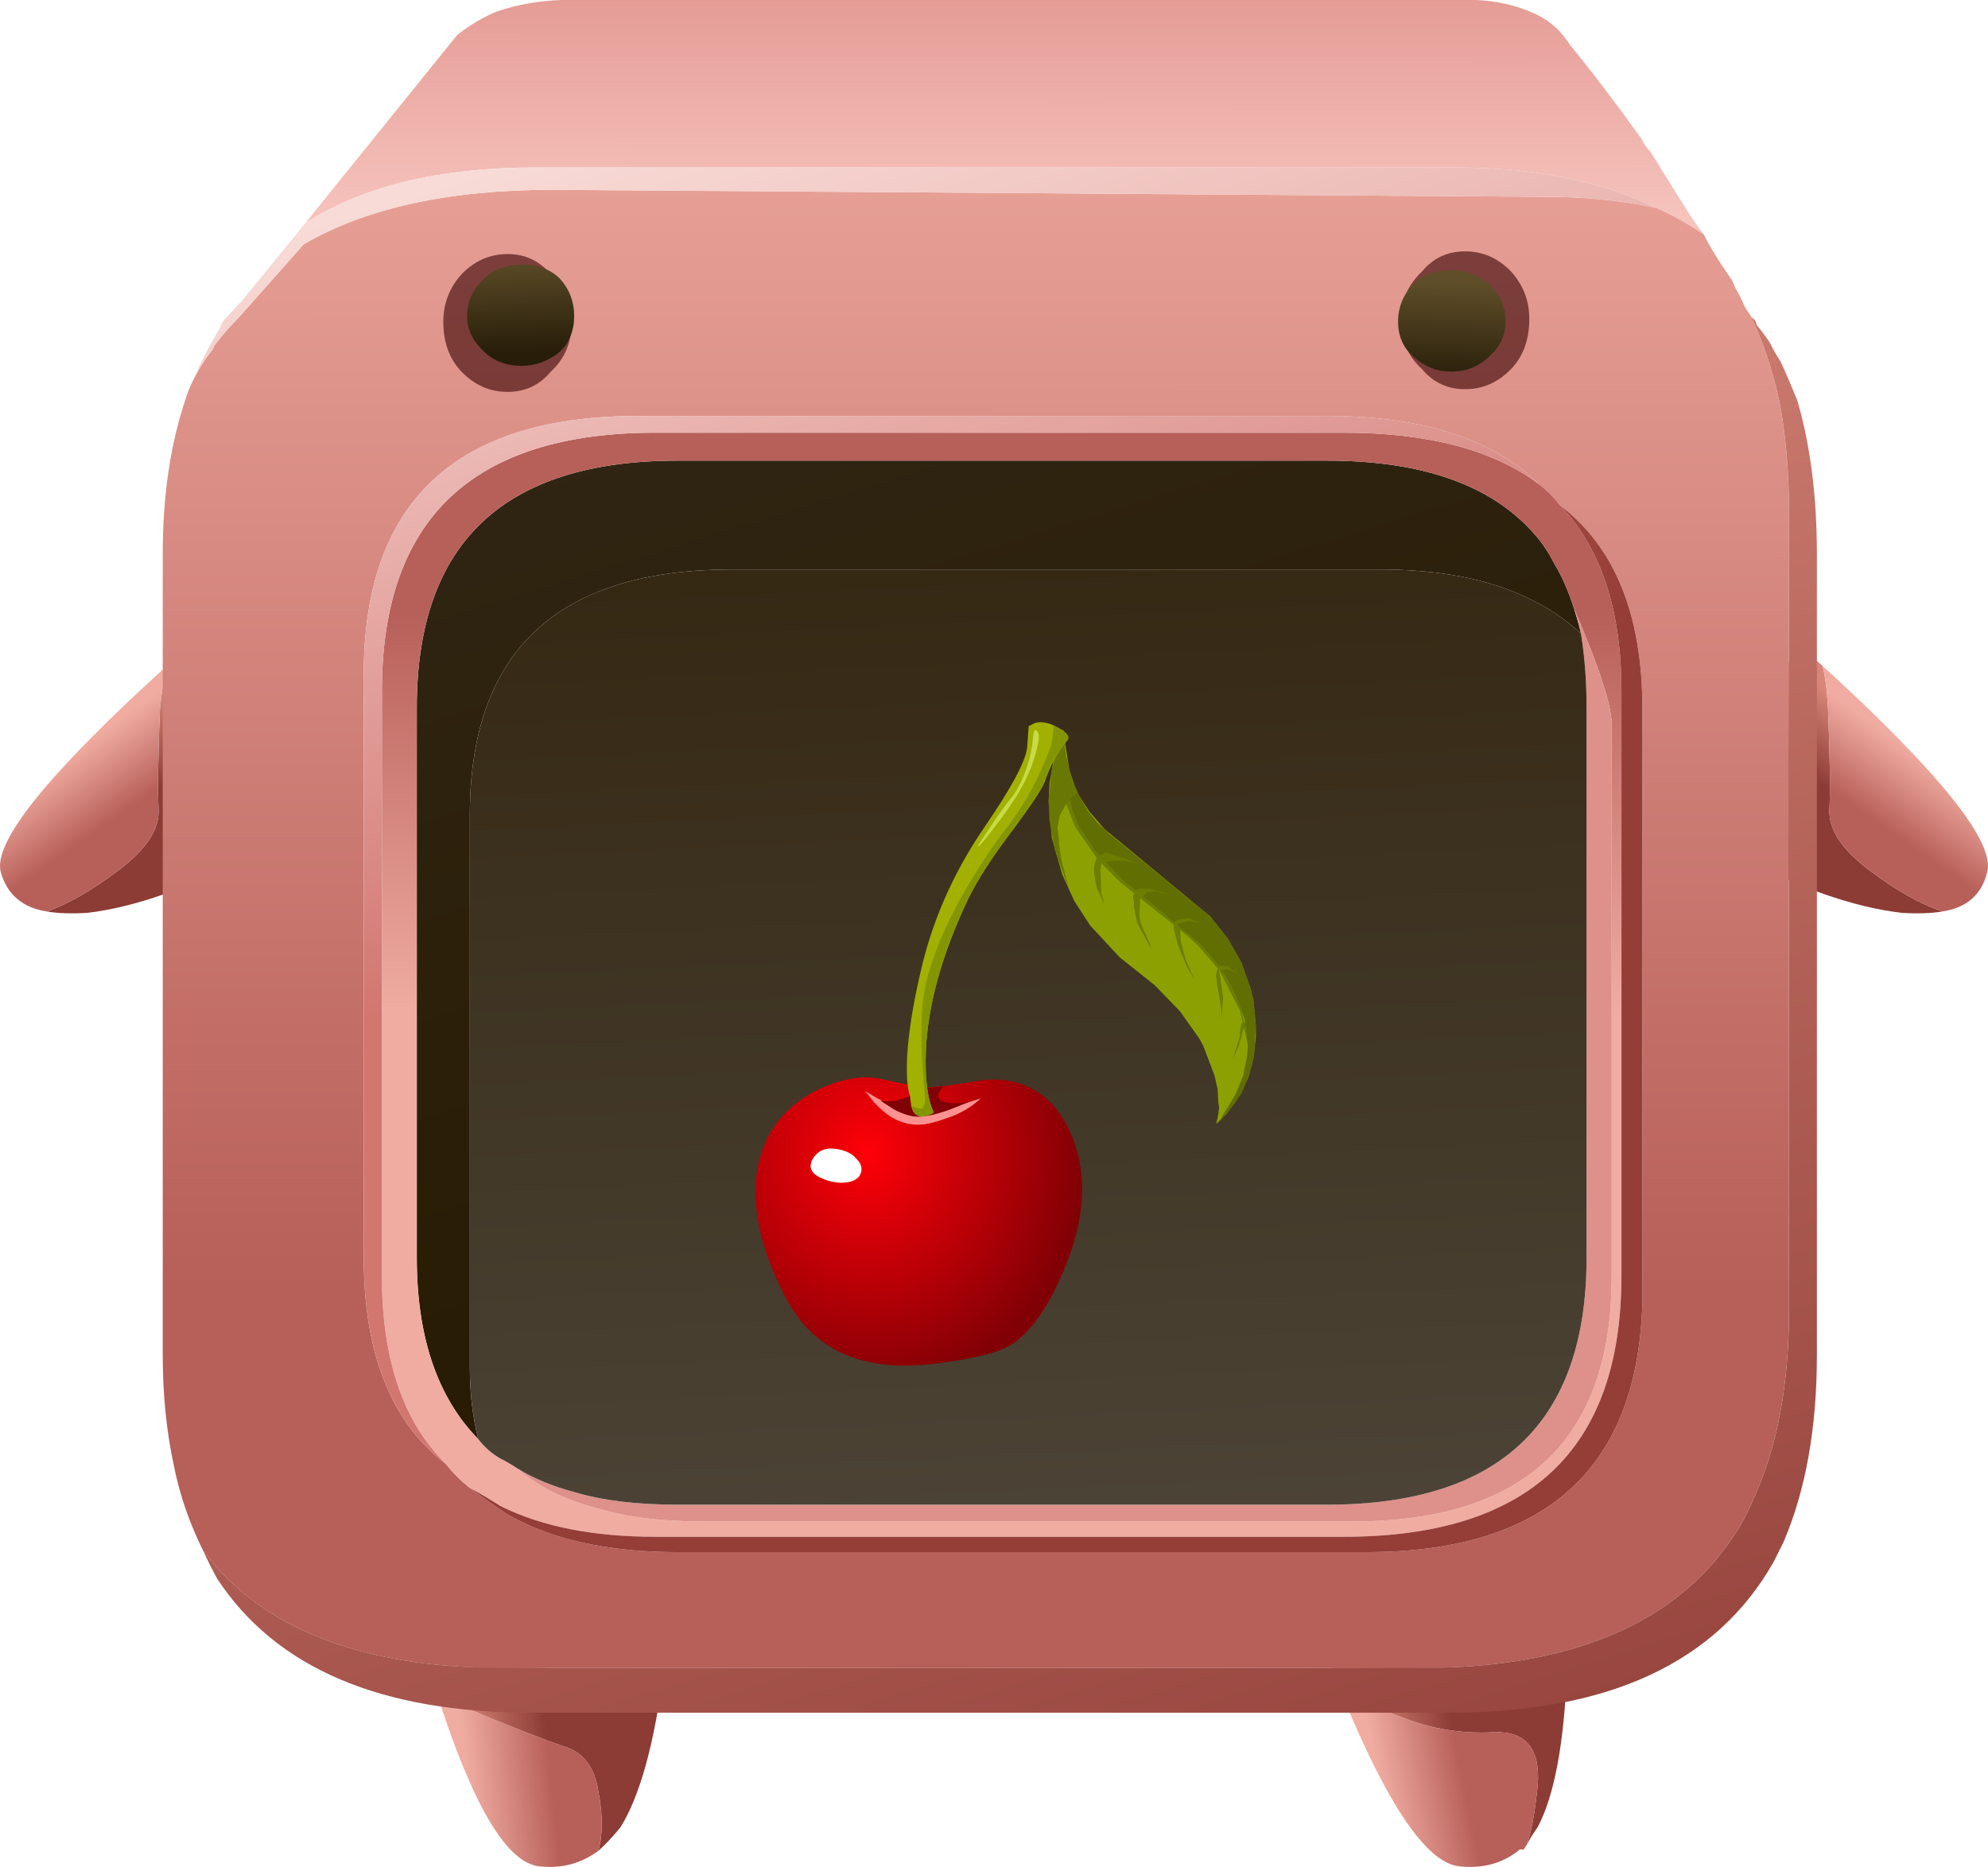 <?xml version="1.0" encoding="UTF-8" standalone="no"?>
<!-- Generator: Adobe Illustrator 15.1.0, SVG Export Plug-In . SVG Version: 6.00 Build 0)  -->

<svg
   xmlns:dc="http://purl.org/dc/elements/1.1/"
   xmlns:cc="http://creativecommons.org/ns#"
   xmlns:rdf="http://www.w3.org/1999/02/22-rdf-syntax-ns#"
   xmlns:svg="http://www.w3.org/2000/svg"
   xmlns="http://www.w3.org/2000/svg"
   xmlns:xlink="http://www.w3.org/1999/xlink"
   xmlns:sodipodi="http://sodipodi.sourceforge.net/DTD/sodipodi-0.dtd"
   xmlns:inkscape="http://www.inkscape.org/namespaces/inkscape"
   version="1.1"
   x="0px"
   y="0px"
   width="71.208"
   height="66.876"
   viewBox="0 0 71.208 66.876"
   xml:space="preserve"
   id="svg3848"
   inkscape:version="0.48.5 r10040"
   sodipodi:docname="cherry.svg"><defs
     id="defs4031"><linearGradient
       inkscape:collect="always"
       xlink:href="#SVGID_1_"
       id="linearGradient4898"
       gradientUnits="userSpaceOnUse"
       gradientTransform="matrix(0.989,-0.151,0.204,0.98,-2.435446e-4,3.534555e-5)"
       x1="34.287"
       y1="79.569"
       x2="37.271"
       y2="79.569" /><linearGradient
       inkscape:collect="always"
       xlink:href="#SVGID_2_"
       id="linearGradient4900"
       gradientUnits="userSpaceOnUse"
       gradientTransform="matrix(0.989,-0.151,0.204,0.98,-2.435446e-4,3.534555e-5)"
       x1="34.287"
       y1="80.291"
       x2="37.271"
       y2="80.291" /><linearGradient
       inkscape:collect="always"
       xlink:href="#SVGID_3_"
       id="linearGradient4902"
       gradientUnits="userSpaceOnUse"
       gradientTransform="matrix(0.662,0.749,-0.825,0.577,-1.673698e-4,4.973412e-4)"
       x1="32.182"
       y1="20.938"
       x2="35.051"
       y2="20.938" /><linearGradient
       inkscape:collect="always"
       xlink:href="#SVGID_4_"
       id="linearGradient4904"
       gradientUnits="userSpaceOnUse"
       gradientTransform="matrix(0.662,0.749,-0.825,0.577,-1.673698e-4,4.973412e-4)"
       x1="32.182"
       y1="21.833"
       x2="35.051"
       y2="21.833" /><linearGradient
       inkscape:collect="always"
       xlink:href="#SVGID_5_"
       id="linearGradient4906"
       gradientUnits="userSpaceOnUse"
       gradientTransform="matrix(-0.662,0.749,-0.825,-0.577,3.418922e-4,-4.768372e-5)"
       x1="-9.876"
       y1="-75.621"
       x2="-7.007"
       y2="-75.621" /><linearGradient
       inkscape:collect="always"
       xlink:href="#SVGID_6_"
       id="linearGradient4908"
       gradientUnits="userSpaceOnUse"
       gradientTransform="matrix(-0.662,0.749,-0.825,-0.577,3.418922e-4,-4.768372e-5)"
       x1="-9.876"
       y1="-76.527"
       x2="-7.007"
       y2="-76.527" /><linearGradient
       inkscape:collect="always"
       xlink:href="#SVGID_7_"
       id="linearGradient4910"
       gradientUnits="userSpaceOnUse"
       gradientTransform="matrix(0.989,-0.148,0.111,0.995,1.729727e-4,-1.45793e-4)"
       x1="9.357"
       y1="74.701"
       x2="12.391"
       y2="74.701" /><linearGradient
       inkscape:collect="always"
       xlink:href="#SVGID_8_"
       id="linearGradient4912"
       gradientUnits="userSpaceOnUse"
       gradientTransform="matrix(0.989,-0.148,0.111,0.995,1.729727e-4,-1.45793e-4)"
       x1="9.357"
       y1="75.342"
       x2="12.391"
       y2="75.342" /><linearGradient
       inkscape:collect="always"
       xlink:href="#SVGID_9_"
       id="linearGradient4914"
       gradientUnits="userSpaceOnUse"
       x1="36.848"
       y1="20.237"
       x2="36.86"
       y2="1.362" /><linearGradient
       inkscape:collect="always"
       xlink:href="#SVGID_10_"
       id="linearGradient4916"
       gradientUnits="userSpaceOnUse"
       gradientTransform="matrix(7.569492e-4,1,-1,7.569492e-4,-1.586697e-4,-1.393578e-4)"
       x1="8.428"
       y1="-35.792"
       x2="55.903"
       y2="-35.792" /><linearGradient
       inkscape:collect="always"
       xlink:href="#SVGID_11_"
       id="linearGradient4918"
       gradientUnits="userSpaceOnUse"
       gradientTransform="matrix(0.316,0.949,-0.955,0.298,3.193617e-4,1.204014e-5)"
       x1="27.96"
       y1="-20.731"
       x2="94.519"
       y2="-20.731" /><linearGradient
       inkscape:collect="always"
       xlink:href="#SVGID_12_"
       id="linearGradient4920"
       gradientUnits="userSpaceOnUse"
       gradientTransform="matrix(0.315,0.949,-0.955,0.298,3.882647e-4,3.217459e-4)"
       x1="16.087"
       y1="-25.904"
       x2="48.2"
       y2="-25.904" /><linearGradient
       inkscape:collect="always"
       xlink:href="#SVGID_13_"
       id="linearGradient4922"
       gradientUnits="userSpaceOnUse"
       gradientTransform="matrix(0.315,0.949,-0.955,0.296,-6.425381e-5,1.753569e-4)"
       x1="26.889"
       y1="-20.795"
       x2="70.845"
       y2="-20.795" /><linearGradient
       inkscape:collect="always"
       xlink:href="#SVGID_14_"
       id="linearGradient4924"
       gradientUnits="userSpaceOnUse"
       gradientTransform="matrix(4.269774e-4,-1,1,4.269774e-4,5.620648e-6,5.620648e-6)"
       x1="-45.852"
       y1="36.769"
       x2="-31.552"
       y2="36.769" /><linearGradient
       inkscape:collect="always"
       xlink:href="#SVGID_15_"
       id="linearGradient4926"
       gradientUnits="userSpaceOnUse"
       gradientTransform="matrix(0.943,0.333,-0.353,0.936,-1.43528e-4,2.268553e-4)"
       x1="-79.287"
       y1="31.634"
       x2="2.344"
       y2="31.634" /><linearGradient
       inkscape:collect="always"
       xlink:href="#SVGID_16_"
       id="linearGradient4928"
       gradientUnits="userSpaceOnUse"
       x1="38.754"
       y1="68.756"
       x2="36.662"
       y2="25.052" /><linearGradient
       inkscape:collect="always"
       xlink:href="#SVGID_17_"
       id="linearGradient4930"
       gradientUnits="userSpaceOnUse"
       gradientTransform="matrix(0.315,0.949,-0.955,0.298,3.882647e-4,3.217459e-4)"
       x1="16.087"
       y1="-21.62"
       x2="48.2"
       y2="-21.62" /><linearGradient
       inkscape:collect="always"
       xlink:href="#SVGID_18_"
       id="linearGradient4932"
       gradientUnits="userSpaceOnUse"
       gradientTransform="matrix(0.315,0.949,-0.955,0.298,3.882647e-4,3.217459e-4)"
       x1="16.087"
       y1="-19.932"
       x2="48.2"
       y2="-19.932" /><linearGradient
       inkscape:collect="always"
       xlink:href="#SVGID_19_"
       id="linearGradient4934"
       gradientUnits="userSpaceOnUse"
       gradientTransform="matrix(-0.086,0.964,-1,-0.04,-70.7,8.2)"
       x1="6.826"
       y1="-124.268"
       x2="11.192"
       y2="-124.268" /><linearGradient
       inkscape:collect="always"
       xlink:href="#SVGID_20_"
       id="linearGradient4936"
       gradientUnits="userSpaceOnUse"
       gradientTransform="matrix(0.123,1.421,2.069,-0.084,6319.551,-1289.25)"
       x1="737.843"
       y1="-3088.2"
       x2="740.798"
       y2="-3088.2" /><linearGradient
       inkscape:collect="always"
       xlink:href="#SVGID_9_"
       id="linearGradient5034"
       gradientUnits="userSpaceOnUse"
       x1="36.848"
       y1="20.237"
       x2="36.86"
       y2="1.362" /><linearGradient
       inkscape:collect="always"
       xlink:href="#SVGID_10_"
       id="linearGradient5036"
       gradientUnits="userSpaceOnUse"
       gradientTransform="matrix(7.569492e-4,1,-1,7.569492e-4,-1.586697e-4,-1.393578e-4)"
       x1="8.428"
       y1="-35.792"
       x2="55.903"
       y2="-35.792" /><linearGradient
       inkscape:collect="always"
       xlink:href="#SVGID_11_"
       id="linearGradient5038"
       gradientUnits="userSpaceOnUse"
       gradientTransform="matrix(0.316,0.949,-0.955,0.298,3.193617e-4,1.204014e-5)"
       x1="27.96"
       y1="-20.731"
       x2="94.519"
       y2="-20.731" /><linearGradient
       inkscape:collect="always"
       xlink:href="#SVGID_12_"
       id="linearGradient5040"
       gradientUnits="userSpaceOnUse"
       gradientTransform="matrix(0.315,0.949,-0.955,0.298,3.882647e-4,3.217459e-4)"
       x1="16.087"
       y1="-25.904"
       x2="48.2"
       y2="-25.904" /><linearGradient
       inkscape:collect="always"
       xlink:href="#SVGID_13_"
       id="linearGradient5042"
       gradientUnits="userSpaceOnUse"
       gradientTransform="matrix(0.315,0.949,-0.955,0.296,-6.425381e-5,1.753569e-4)"
       x1="26.889"
       y1="-20.795"
       x2="70.845"
       y2="-20.795" /><linearGradient
       inkscape:collect="always"
       xlink:href="#SVGID_14_"
       id="linearGradient5044"
       gradientUnits="userSpaceOnUse"
       gradientTransform="matrix(4.269774e-4,-1,1,4.269774e-4,5.620648e-6,5.620648e-6)"
       x1="-45.852"
       y1="36.769"
       x2="-31.552"
       y2="36.769" /><linearGradient
       inkscape:collect="always"
       xlink:href="#SVGID_15_"
       id="linearGradient5046"
       gradientUnits="userSpaceOnUse"
       gradientTransform="matrix(0.943,0.333,-0.353,0.936,-1.43528e-4,2.268553e-4)"
       x1="-79.287"
       y1="31.634"
       x2="2.344"
       y2="31.634" /><linearGradient
       inkscape:collect="always"
       xlink:href="#SVGID_16_"
       id="linearGradient5048"
       gradientUnits="userSpaceOnUse"
       x1="38.754"
       y1="68.756"
       x2="36.662"
       y2="25.052" /><linearGradient
       inkscape:collect="always"
       xlink:href="#SVGID_17_"
       id="linearGradient5050"
       gradientUnits="userSpaceOnUse"
       gradientTransform="matrix(0.315,0.949,-0.955,0.298,3.882647e-4,3.217459e-4)"
       x1="16.087"
       y1="-21.62"
       x2="48.2"
       y2="-21.62" /><linearGradient
       inkscape:collect="always"
       xlink:href="#SVGID_18_"
       id="linearGradient5052"
       gradientUnits="userSpaceOnUse"
       gradientTransform="matrix(0.315,0.949,-0.955,0.298,3.882647e-4,3.217459e-4)"
       x1="16.087"
       y1="-19.932"
       x2="48.2"
       y2="-19.932" /><linearGradient
       inkscape:collect="always"
       xlink:href="#SVGID_19_"
       id="linearGradient5054"
       gradientUnits="userSpaceOnUse"
       gradientTransform="matrix(-0.086,0.964,-1,-0.04,-70.7,8.2)"
       x1="6.826"
       y1="-124.268"
       x2="11.192"
       y2="-124.268" /><linearGradient
       inkscape:collect="always"
       xlink:href="#SVGID_20_"
       id="linearGradient5056"
       gradientUnits="userSpaceOnUse"
       gradientTransform="matrix(0.123,1.421,2.069,-0.084,6319.551,-1289.25)"
       x1="737.843"
       y1="-3088.2"
       x2="740.798"
       y2="-3088.2" /><linearGradient
       y2="1.362"
       x2="36.86"
       y1="20.237"
       x1="36.848"
       gradientUnits="userSpaceOnUse"
       id="SVGID_9_"><stop
         id="stop3936"
         style="stop-color:#FCD1CB"
         offset="0" /><stop
         id="stop3938"
         style="stop-color:#D3736C"
         offset="1" /></linearGradient><linearGradient
       gradientTransform="matrix(7.569492e-4,1,-1,7.569492e-4,-1.586697e-4,-1.393578e-4)"
       y2="-35.792"
       x2="55.903"
       y1="-35.792"
       x1="8.428"
       gradientUnits="userSpaceOnUse"
       id="SVGID_10_"><stop
         id="stop3943"
         style="stop-color:#F0ACA1"
         offset="0" /><stop
         id="stop3945"
         style="stop-color:#B75F59"
         offset="1" /></linearGradient><linearGradient
       gradientTransform="matrix(0.316,0.949,-0.955,0.298,3.193617e-4,1.204014e-5)"
       y2="-20.731"
       x2="94.519"
       y1="-20.731"
       x1="27.96"
       gradientUnits="userSpaceOnUse"
       id="SVGID_11_"><stop
         id="stop3950"
         style="stop-color:#D78679"
         offset="0" /><stop
         id="stop3952"
         style="stop-color:#8D3B35"
         offset="1" /></linearGradient><linearGradient
       gradientTransform="matrix(0.315,0.949,-0.955,0.298,3.882647e-4,3.217459e-4)"
       y2="-25.904"
       x2="48.2"
       y1="-25.904"
       x1="16.087"
       gradientUnits="userSpaceOnUse"
       id="SVGID_12_"><stop
         id="stop3957"
         style="stop-color:#FCE6E2"
         offset="0" /><stop
         id="stop3959"
         style="stop-color:#DD908B"
         offset="1" /></linearGradient><linearGradient
       gradientTransform="matrix(0.315,0.949,-0.955,0.296,-6.425381e-5,1.753569e-4)"
       y2="-20.795"
       x2="70.845"
       y1="-20.795"
       x1="26.889"
       gradientUnits="userSpaceOnUse"
       id="SVGID_13_"><stop
         id="stop3964"
         style="stop-color:#302614"
         offset="0" /><stop
         id="stop3966"
         style="stop-color:#271900"
         offset="1" /></linearGradient><linearGradient
       gradientTransform="matrix(4.269774e-4,-1,1,4.269774e-4,5.620648e-6,5.620648e-6)"
       y2="36.769"
       x2="-31.552"
       y1="36.769"
       x1="-45.852"
       gradientUnits="userSpaceOnUse"
       id="SVGID_14_"><stop
         id="stop3971"
         style="stop-color:#F0ACA1"
         offset="0" /><stop
         id="stop3973"
         style="stop-color:#B75F59"
         offset="1" /></linearGradient><linearGradient
       gradientTransform="matrix(0.943,0.333,-0.353,0.936,-1.43528e-4,2.268553e-4)"
       y2="31.634"
       x2="2.344"
       y1="31.634"
       x1="-79.287"
       gradientUnits="userSpaceOnUse"
       id="SVGID_15_"><stop
         id="stop3978"
         style="stop-color:#FFF0EE"
         offset="0.004" /><stop
         id="stop3980"
         style="stop-color:#DE908A"
         offset="1" /></linearGradient><linearGradient
       y2="25.052"
       x2="36.662"
       y1="68.756"
       x1="38.754"
       gradientUnits="userSpaceOnUse"
       id="SVGID_16_"><stop
         id="stop3985"
         style="stop-color:#4F473B"
         offset="0" /><stop
         id="stop3987"
         style="stop-color:#32250F"
         offset="1" /></linearGradient><linearGradient
       gradientTransform="matrix(0.315,0.949,-0.955,0.298,3.882647e-4,3.217459e-4)"
       y2="-21.62"
       x2="48.2"
       y1="-21.62"
       x1="16.087"
       gradientUnits="userSpaceOnUse"
       id="SVGID_17_"><stop
         id="stop3992"
         style="stop-color:#E78575"
         offset="0" /><stop
         id="stop3994"
         style="stop-color:#953D37"
         offset="0.984" /></linearGradient><linearGradient
       gradientTransform="matrix(0.315,0.949,-0.955,0.298,3.882647e-4,3.217459e-4)"
       y2="-19.932"
       x2="48.2"
       y1="-19.932"
       x1="16.087"
       gradientUnits="userSpaceOnUse"
       id="SVGID_18_"><stop
         id="stop3999"
         style="stop-color:#FFEAE7"
         offset="0" /><stop
         id="stop4001"
         style="stop-color:#D27670"
         offset="1" /></linearGradient><linearGradient
       inkscape:collect="always"
       xlink:href="#SVGID_18_"
       id="linearGradient5101"
       gradientUnits="userSpaceOnUse"
       gradientTransform="matrix(0.315,0.949,-0.955,0.298,15.644,-12.334)"
       x1="16.087"
       y1="-19.932"
       x2="48.2"
       y2="-19.932" /><linearGradient
       inkscape:collect="always"
       xlink:href="#SVGID_17_"
       id="linearGradient5104"
       gradientUnits="userSpaceOnUse"
       gradientTransform="matrix(0.315,0.949,-0.955,0.298,15.644,-12.334)"
       x1="16.087"
       y1="-21.62"
       x2="48.2"
       y2="-21.62" /><linearGradient
       inkscape:collect="always"
       xlink:href="#SVGID_16_"
       id="linearGradient5107"
       gradientUnits="userSpaceOnUse"
       x1="38.754"
       y1="68.756"
       x2="36.662"
       y2="25.052"
       gradientTransform="translate(15.644,-12.335)" /><linearGradient
       inkscape:collect="always"
       xlink:href="#SVGID_15_"
       id="linearGradient5110"
       gradientUnits="userSpaceOnUse"
       gradientTransform="matrix(0.943,0.333,-0.353,0.936,15.644,-12.335)"
       x1="-79.287"
       y1="31.634"
       x2="2.344"
       y2="31.634" /><linearGradient
       inkscape:collect="always"
       xlink:href="#SVGID_14_"
       id="linearGradient5113"
       gradientUnits="userSpaceOnUse"
       gradientTransform="matrix(4.269774e-4,-1,1,4.269774e-4,15.644,-12.335)"
       x1="-45.852"
       y1="36.769"
       x2="-31.552"
       y2="36.769" /><linearGradient
       inkscape:collect="always"
       xlink:href="#SVGID_13_"
       id="linearGradient5116"
       gradientUnits="userSpaceOnUse"
       gradientTransform="matrix(0.315,0.949,-0.955,0.296,15.644,-12.335)"
       x1="26.889"
       y1="-20.795"
       x2="70.845"
       y2="-20.795" /><linearGradient
       inkscape:collect="always"
       xlink:href="#SVGID_12_"
       id="linearGradient5119"
       gradientUnits="userSpaceOnUse"
       gradientTransform="matrix(0.315,0.949,-0.955,0.298,15.644,-12.334)"
       x1="16.087"
       y1="-25.904"
       x2="48.2"
       y2="-25.904" /><linearGradient
       inkscape:collect="always"
       xlink:href="#SVGID_11_"
       id="linearGradient5122"
       gradientUnits="userSpaceOnUse"
       gradientTransform="matrix(0.316,0.949,-0.955,0.298,15.644,-12.335)"
       x1="27.96"
       y1="-20.731"
       x2="94.519"
       y2="-20.731" /><linearGradient
       inkscape:collect="always"
       xlink:href="#SVGID_10_"
       id="linearGradient5125"
       gradientUnits="userSpaceOnUse"
       gradientTransform="matrix(7.569492e-4,1,-1,7.569492e-4,15.644,-12.335)"
       x1="8.428"
       y1="-35.792"
       x2="55.903"
       y2="-35.792" /><linearGradient
       inkscape:collect="always"
       xlink:href="#SVGID_9_"
       id="linearGradient5128"
       gradientUnits="userSpaceOnUse"
       x1="36.848"
       y1="20.237"
       x2="36.86"
       y2="1.362"
       gradientTransform="translate(15.644,-12.335)" /><linearGradient
       inkscape:collect="always"
       xlink:href="#SVGID_1_"
       id="linearGradient5130"
       gradientUnits="userSpaceOnUse"
       gradientTransform="matrix(0.989,-0.151,0.204,0.98,-2.435446e-4,3.534555e-5)"
       x1="34.287"
       y1="79.569"
       x2="37.271"
       y2="79.569" /><linearGradient
       inkscape:collect="always"
       xlink:href="#SVGID_2_"
       id="linearGradient5132"
       gradientUnits="userSpaceOnUse"
       gradientTransform="matrix(0.989,-0.151,0.204,0.98,-2.435446e-4,3.534555e-5)"
       x1="34.287"
       y1="80.291"
       x2="37.271"
       y2="80.291" /><linearGradient
       inkscape:collect="always"
       xlink:href="#SVGID_3_"
       id="linearGradient5134"
       gradientUnits="userSpaceOnUse"
       gradientTransform="matrix(0.662,0.749,-0.825,0.577,-1.673698e-4,4.973412e-4)"
       x1="32.182"
       y1="20.938"
       x2="35.051"
       y2="20.938" /><linearGradient
       inkscape:collect="always"
       xlink:href="#SVGID_4_"
       id="linearGradient5136"
       gradientUnits="userSpaceOnUse"
       gradientTransform="matrix(0.662,0.749,-0.825,0.577,-1.673698e-4,4.973412e-4)"
       x1="32.182"
       y1="21.833"
       x2="35.051"
       y2="21.833" /><linearGradient
       inkscape:collect="always"
       xlink:href="#SVGID_5_"
       id="linearGradient5138"
       gradientUnits="userSpaceOnUse"
       gradientTransform="matrix(-0.662,0.749,-0.825,-0.577,3.418922e-4,-4.768372e-5)"
       x1="-9.876"
       y1="-75.621"
       x2="-7.007"
       y2="-75.621" /><linearGradient
       inkscape:collect="always"
       xlink:href="#SVGID_6_"
       id="linearGradient5140"
       gradientUnits="userSpaceOnUse"
       gradientTransform="matrix(-0.662,0.749,-0.825,-0.577,3.418922e-4,-4.768372e-5)"
       x1="-9.876"
       y1="-76.527"
       x2="-7.007"
       y2="-76.527" /><linearGradient
       inkscape:collect="always"
       xlink:href="#SVGID_7_"
       id="linearGradient5142"
       gradientUnits="userSpaceOnUse"
       gradientTransform="matrix(0.989,-0.148,0.111,0.995,1.729727e-4,-1.45793e-4)"
       x1="9.357"
       y1="74.701"
       x2="12.391"
       y2="74.701" /><linearGradient
       inkscape:collect="always"
       xlink:href="#SVGID_8_"
       id="linearGradient5144"
       gradientUnits="userSpaceOnUse"
       gradientTransform="matrix(0.989,-0.148,0.111,0.995,1.729727e-4,-1.45793e-4)"
       x1="9.357"
       y1="75.342"
       x2="12.391"
       y2="75.342" /><linearGradient
       inkscape:collect="always"
       xlink:href="#SVGID_7_"
       id="linearGradient5185"
       gradientUnits="userSpaceOnUse"
       gradientTransform="matrix(0.989,-0.148,0.111,0.995,1.729727e-4,-1.45793e-4)"
       x1="9.357"
       y1="74.701"
       x2="12.391"
       y2="74.701" /><linearGradient
       inkscape:collect="always"
       xlink:href="#SVGID_8_"
       id="linearGradient5187"
       gradientUnits="userSpaceOnUse"
       gradientTransform="matrix(0.989,-0.148,0.111,0.995,1.729727e-4,-1.45793e-4)"
       x1="9.357"
       y1="75.342"
       x2="12.391"
       y2="75.342" /><linearGradient
       id="SVGID_7_"
       gradientUnits="userSpaceOnUse"
       x1="9.357"
       y1="74.701"
       x2="12.391"
       y2="74.701"
       gradientTransform="matrix(0.989,-0.148,0.111,0.995,1.729727e-4,-1.45793e-4)"><stop
         offset="0"
         style="stop-color:#D78679"
         id="stop3920" /><stop
         offset="1"
         style="stop-color:#8D3B35"
         id="stop3922" /></linearGradient><linearGradient
       id="SVGID_8_"
       gradientUnits="userSpaceOnUse"
       x1="9.357"
       y1="75.342"
       x2="12.391"
       y2="75.342"
       gradientTransform="matrix(0.989,-0.148,0.111,0.995,1.729727e-4,-1.45793e-4)"><stop
         offset="0"
         style="stop-color:#F0ACA1"
         id="stop3927" /><stop
         offset="1"
         style="stop-color:#B75F59"
         id="stop3929" /></linearGradient><linearGradient
       inkscape:collect="always"
       xlink:href="#SVGID_8_"
       id="linearGradient5196"
       gradientUnits="userSpaceOnUse"
       gradientTransform="matrix(0.989,-0.148,0.111,0.995,15.644,-12.335)"
       x1="9.357"
       y1="75.342"
       x2="12.391"
       y2="75.342" /><linearGradient
       inkscape:collect="always"
       xlink:href="#SVGID_7_"
       id="linearGradient5199"
       gradientUnits="userSpaceOnUse"
       gradientTransform="matrix(0.989,-0.148,0.111,0.995,15.644,-12.335)"
       x1="9.357"
       y1="74.701"
       x2="12.391"
       y2="74.701" /><linearGradient
       inkscape:collect="always"
       xlink:href="#SVGID_5_"
       id="linearGradient5201"
       gradientUnits="userSpaceOnUse"
       gradientTransform="matrix(-0.662,0.749,-0.825,-0.577,3.418922e-4,-4.768372e-5)"
       x1="-9.876"
       y1="-75.621"
       x2="-7.007"
       y2="-75.621" /><linearGradient
       inkscape:collect="always"
       xlink:href="#SVGID_6_"
       id="linearGradient5203"
       gradientUnits="userSpaceOnUse"
       gradientTransform="matrix(-0.662,0.749,-0.825,-0.577,3.418922e-4,-4.768372e-5)"
       x1="-9.876"
       y1="-76.527"
       x2="-7.007"
       y2="-76.527" /><linearGradient
       id="SVGID_5_"
       gradientUnits="userSpaceOnUse"
       x1="-9.876"
       y1="-75.621"
       x2="-7.007"
       y2="-75.621"
       gradientTransform="matrix(-0.662,0.749,-0.825,-0.577,3.418922e-4,-4.768372e-5)"><stop
         offset="0"
         style="stop-color:#D78679"
         id="stop3904" /><stop
         offset="1"
         style="stop-color:#8D3B35"
         id="stop3906" /></linearGradient><linearGradient
       id="SVGID_6_"
       gradientUnits="userSpaceOnUse"
       x1="-9.876"
       y1="-76.527"
       x2="-7.007"
       y2="-76.527"
       gradientTransform="matrix(-0.662,0.749,-0.825,-0.577,3.418922e-4,-4.768372e-5)"><stop
         offset="0"
         style="stop-color:#F0ACA1"
         id="stop3911" /><stop
         offset="1"
         style="stop-color:#B75F59"
         id="stop3913" /></linearGradient><linearGradient
       inkscape:collect="always"
       xlink:href="#SVGID_6_"
       id="linearGradient5212"
       gradientUnits="userSpaceOnUse"
       gradientTransform="matrix(-0.662,0.749,-0.825,-0.577,15.644,-12.335)"
       x1="-9.876"
       y1="-76.527"
       x2="-7.007"
       y2="-76.527" /><linearGradient
       inkscape:collect="always"
       xlink:href="#SVGID_5_"
       id="linearGradient5215"
       gradientUnits="userSpaceOnUse"
       gradientTransform="matrix(-0.662,0.749,-0.825,-0.577,15.644,-12.335)"
       x1="-9.876"
       y1="-75.621"
       x2="-7.007"
       y2="-75.621" /><linearGradient
       inkscape:collect="always"
       xlink:href="#SVGID_3_"
       id="linearGradient5217"
       gradientUnits="userSpaceOnUse"
       gradientTransform="matrix(0.662,0.749,-0.825,0.577,-1.673698e-4,4.973412e-4)"
       x1="32.182"
       y1="20.938"
       x2="35.051"
       y2="20.938" /><linearGradient
       inkscape:collect="always"
       xlink:href="#SVGID_4_"
       id="linearGradient5219"
       gradientUnits="userSpaceOnUse"
       gradientTransform="matrix(0.662,0.749,-0.825,0.577,-1.673698e-4,4.973412e-4)"
       x1="32.182"
       y1="21.833"
       x2="35.051"
       y2="21.833" /><linearGradient
       id="SVGID_3_"
       gradientUnits="userSpaceOnUse"
       x1="32.182"
       y1="20.938"
       x2="35.051"
       y2="20.938"
       gradientTransform="matrix(0.662,0.749,-0.825,0.577,-1.673698e-4,4.973412e-4)"><stop
         offset="0"
         style="stop-color:#D78679"
         id="stop3888" /><stop
         offset="1"
         style="stop-color:#8D3B35"
         id="stop3890" /></linearGradient><linearGradient
       id="SVGID_4_"
       gradientUnits="userSpaceOnUse"
       x1="32.182"
       y1="21.833"
       x2="35.051"
       y2="21.833"
       gradientTransform="matrix(0.662,0.749,-0.825,0.577,-1.673698e-4,4.973412e-4)"><stop
         offset="0"
         style="stop-color:#F0ACA1"
         id="stop3895" /><stop
         offset="1"
         style="stop-color:#B75F59"
         id="stop3897" /></linearGradient><linearGradient
       inkscape:collect="always"
       xlink:href="#SVGID_4_"
       id="linearGradient5228"
       gradientUnits="userSpaceOnUse"
       gradientTransform="matrix(0.662,0.749,-0.825,0.577,15.644,-12.334)"
       x1="32.182"
       y1="21.833"
       x2="35.051"
       y2="21.833" /><linearGradient
       inkscape:collect="always"
       xlink:href="#SVGID_3_"
       id="linearGradient5231"
       gradientUnits="userSpaceOnUse"
       gradientTransform="matrix(0.662,0.749,-0.825,0.577,15.644,-12.334)"
       x1="32.182"
       y1="20.938"
       x2="35.051"
       y2="20.938" /><linearGradient
       inkscape:collect="always"
       xlink:href="#SVGID_1_"
       id="linearGradient5233"
       gradientUnits="userSpaceOnUse"
       gradientTransform="matrix(0.989,-0.151,0.204,0.98,-2.435446e-4,3.534555e-5)"
       x1="34.287"
       y1="79.569"
       x2="37.271"
       y2="79.569" /><linearGradient
       inkscape:collect="always"
       xlink:href="#SVGID_2_"
       id="linearGradient5235"
       gradientUnits="userSpaceOnUse"
       gradientTransform="matrix(0.989,-0.151,0.204,0.98,-2.435446e-4,3.534555e-5)"
       x1="34.287"
       y1="80.291"
       x2="37.271"
       y2="80.291" /><linearGradient
       id="SVGID_1_"
       gradientUnits="userSpaceOnUse"
       x1="34.287"
       y1="79.569"
       x2="37.271"
       y2="79.569"
       gradientTransform="matrix(0.989,-0.151,0.204,0.98,-2.435446e-4,3.534555e-5)"><stop
         offset="0"
         style="stop-color:#D78679"
         id="stop3872" /><stop
         offset="1"
         style="stop-color:#8D3B35"
         id="stop3874" /></linearGradient><linearGradient
       id="SVGID_2_"
       gradientUnits="userSpaceOnUse"
       x1="34.287"
       y1="80.291"
       x2="37.271"
       y2="80.291"
       gradientTransform="matrix(0.989,-0.151,0.204,0.98,-2.435446e-4,3.534555e-5)"><stop
         offset="0"
         style="stop-color:#F0ACA1"
         id="stop3879" /><stop
         offset="1"
         style="stop-color:#B75F59"
         id="stop3881" /></linearGradient><linearGradient
       inkscape:collect="always"
       xlink:href="#SVGID_2_"
       id="linearGradient5244"
       gradientUnits="userSpaceOnUse"
       gradientTransform="matrix(0.989,-0.151,0.204,0.98,15.644,-12.335)"
       x1="34.287"
       y1="80.291"
       x2="37.271"
       y2="80.291" /><linearGradient
       inkscape:collect="always"
       xlink:href="#SVGID_1_"
       id="linearGradient5247"
       gradientUnits="userSpaceOnUse"
       gradientTransform="matrix(0.989,-0.151,0.204,0.98,15.644,-12.335)"
       x1="34.287"
       y1="79.569"
       x2="37.271"
       y2="79.569" /><linearGradient
       inkscape:collect="always"
       xlink:href="#SVGID_20_"
       id="linearGradient5249"
       gradientUnits="userSpaceOnUse"
       gradientTransform="matrix(0.123,1.421,2.069,-0.084,6319.551,-1289.25)"
       x1="737.843"
       y1="-3088.2"
       x2="740.798"
       y2="-3088.2" /><linearGradient
       id="SVGID_20_"
       gradientUnits="userSpaceOnUse"
       x1="737.843"
       y1="-3088.2"
       x2="740.798"
       y2="-3088.2"
       gradientTransform="matrix(0.123,1.421,2.069,-0.084,6319.551,-1289.25)"><stop
         offset="0"
         style="stop-color:#5F4E29"
         id="stop4021" /><stop
         offset="0.859"
         style="stop-color:#271D09"
         id="stop4023" /></linearGradient><linearGradient
       inkscape:collect="always"
       xlink:href="#SVGID_20_"
       id="linearGradient5255"
       gradientUnits="userSpaceOnUse"
       gradientTransform="matrix(0.123,1.421,2.069,-0.084,6335.195,-1301.585)"
       x1="737.843"
       y1="-3088.2"
       x2="740.798"
       y2="-3088.2" /><linearGradient
       inkscape:collect="always"
       xlink:href="#SVGID_19_"
       id="linearGradient5258"
       gradientUnits="userSpaceOnUse"
       gradientTransform="matrix(-0.086,0.964,-1,-0.04,-70.7,8.2)"
       x1="6.826"
       y1="-124.268"
       x2="11.192"
       y2="-124.268" /><linearGradient
       id="SVGID_19_"
       gradientUnits="userSpaceOnUse"
       x1="6.826"
       y1="-124.268"
       x2="11.192"
       y2="-124.268"
       gradientTransform="matrix(-0.086,0.964,-1,-0.04,-70.7,8.2)"><stop
         offset="0"
         style="stop-color:#5F4E29"
         id="stop4010" /><stop
         offset="0.859"
         style="stop-color:#271D09"
         id="stop4012" /></linearGradient><linearGradient
       inkscape:collect="always"
       xlink:href="#SVGID_19_"
       id="linearGradient5264"
       gradientUnits="userSpaceOnUse"
       gradientTransform="matrix(-0.086,0.964,-1,-0.04,-55.056,-4.135)"
       x1="6.826"
       y1="-124.268"
       x2="11.192"
       y2="-124.268" /><linearGradient
       inkscape:collect="always"
       xlink:href="#SVGID_1_"
       id="linearGradient5291"
       gradientUnits="userSpaceOnUse"
       gradientTransform="matrix(0.989,-0.151,0.204,0.98,15.644,-12.335)"
       x1="34.287"
       y1="79.569"
       x2="37.271"
       y2="79.569" /><linearGradient
       inkscape:collect="always"
       xlink:href="#SVGID_2_"
       id="linearGradient5293"
       gradientUnits="userSpaceOnUse"
       gradientTransform="matrix(0.989,-0.151,0.204,0.98,15.644,-12.335)"
       x1="34.287"
       y1="80.291"
       x2="37.271"
       y2="80.291" /><linearGradient
       inkscape:collect="always"
       xlink:href="#SVGID_3_"
       id="linearGradient5295"
       gradientUnits="userSpaceOnUse"
       gradientTransform="matrix(0.662,0.749,-0.825,0.577,15.644,-12.334)"
       x1="32.182"
       y1="20.938"
       x2="35.051"
       y2="20.938" /><linearGradient
       inkscape:collect="always"
       xlink:href="#SVGID_4_"
       id="linearGradient5297"
       gradientUnits="userSpaceOnUse"
       gradientTransform="matrix(0.662,0.749,-0.825,0.577,15.644,-12.334)"
       x1="32.182"
       y1="21.833"
       x2="35.051"
       y2="21.833" /><linearGradient
       inkscape:collect="always"
       xlink:href="#SVGID_5_"
       id="linearGradient5299"
       gradientUnits="userSpaceOnUse"
       gradientTransform="matrix(-0.662,0.749,-0.825,-0.577,15.644,-12.335)"
       x1="-9.876"
       y1="-75.621"
       x2="-7.007"
       y2="-75.621" /><linearGradient
       inkscape:collect="always"
       xlink:href="#SVGID_6_"
       id="linearGradient5301"
       gradientUnits="userSpaceOnUse"
       gradientTransform="matrix(-0.662,0.749,-0.825,-0.577,15.644,-12.335)"
       x1="-9.876"
       y1="-76.527"
       x2="-7.007"
       y2="-76.527" /><linearGradient
       inkscape:collect="always"
       xlink:href="#SVGID_7_"
       id="linearGradient5303"
       gradientUnits="userSpaceOnUse"
       gradientTransform="matrix(0.989,-0.148,0.111,0.995,15.644,-12.335)"
       x1="9.357"
       y1="74.701"
       x2="12.391"
       y2="74.701" /><linearGradient
       inkscape:collect="always"
       xlink:href="#SVGID_8_"
       id="linearGradient5305"
       gradientUnits="userSpaceOnUse"
       gradientTransform="matrix(0.989,-0.148,0.111,0.995,15.644,-12.335)"
       x1="9.357"
       y1="75.342"
       x2="12.391"
       y2="75.342" /><linearGradient
       inkscape:collect="always"
       xlink:href="#SVGID_9_"
       id="linearGradient5307"
       gradientUnits="userSpaceOnUse"
       gradientTransform="translate(15.644,-12.335)"
       x1="36.848"
       y1="20.237"
       x2="36.86"
       y2="1.362" /><linearGradient
       inkscape:collect="always"
       xlink:href="#SVGID_10_"
       id="linearGradient5309"
       gradientUnits="userSpaceOnUse"
       gradientTransform="matrix(7.569492e-4,1,-1,7.569492e-4,15.644,-12.335)"
       x1="8.428"
       y1="-35.792"
       x2="55.903"
       y2="-35.792" /><linearGradient
       inkscape:collect="always"
       xlink:href="#SVGID_11_"
       id="linearGradient5311"
       gradientUnits="userSpaceOnUse"
       gradientTransform="matrix(0.316,0.949,-0.955,0.298,15.644,-12.335)"
       x1="27.96"
       y1="-20.731"
       x2="94.519"
       y2="-20.731" /><linearGradient
       inkscape:collect="always"
       xlink:href="#SVGID_12_"
       id="linearGradient5313"
       gradientUnits="userSpaceOnUse"
       gradientTransform="matrix(0.315,0.949,-0.955,0.298,15.644,-12.334)"
       x1="16.087"
       y1="-25.904"
       x2="48.2"
       y2="-25.904" /><linearGradient
       inkscape:collect="always"
       xlink:href="#SVGID_13_"
       id="linearGradient5315"
       gradientUnits="userSpaceOnUse"
       gradientTransform="matrix(0.315,0.949,-0.955,0.296,15.644,-12.335)"
       x1="26.889"
       y1="-20.795"
       x2="70.845"
       y2="-20.795" /><linearGradient
       inkscape:collect="always"
       xlink:href="#SVGID_14_"
       id="linearGradient5317"
       gradientUnits="userSpaceOnUse"
       gradientTransform="matrix(4.269774e-4,-1,1,4.269774e-4,15.644,-12.335)"
       x1="-45.852"
       y1="36.769"
       x2="-31.552"
       y2="36.769" /><linearGradient
       inkscape:collect="always"
       xlink:href="#SVGID_15_"
       id="linearGradient5319"
       gradientUnits="userSpaceOnUse"
       gradientTransform="matrix(0.943,0.333,-0.353,0.936,15.644,-12.335)"
       x1="-79.287"
       y1="31.634"
       x2="2.344"
       y2="31.634" /><linearGradient
       inkscape:collect="always"
       xlink:href="#SVGID_16_"
       id="linearGradient5321"
       gradientUnits="userSpaceOnUse"
       gradientTransform="translate(15.644,-12.335)"
       x1="38.754"
       y1="68.756"
       x2="36.662"
       y2="25.052" /><linearGradient
       inkscape:collect="always"
       xlink:href="#SVGID_17_"
       id="linearGradient5323"
       gradientUnits="userSpaceOnUse"
       gradientTransform="matrix(0.315,0.949,-0.955,0.298,15.644,-12.334)"
       x1="16.087"
       y1="-21.62"
       x2="48.2"
       y2="-21.62" /><linearGradient
       inkscape:collect="always"
       xlink:href="#SVGID_18_"
       id="linearGradient5325"
       gradientUnits="userSpaceOnUse"
       gradientTransform="matrix(0.315,0.949,-0.955,0.298,15.644,-12.334)"
       x1="16.087"
       y1="-19.932"
       x2="48.2"
       y2="-19.932" /><linearGradient
       inkscape:collect="always"
       xlink:href="#SVGID_19_"
       id="linearGradient5327"
       gradientUnits="userSpaceOnUse"
       gradientTransform="matrix(-0.086,0.964,-1,-0.04,-55.056,-4.135)"
       x1="6.826"
       y1="-124.268"
       x2="11.192"
       y2="-124.268" /><linearGradient
       inkscape:collect="always"
       xlink:href="#SVGID_20_"
       id="linearGradient5329"
       gradientUnits="userSpaceOnUse"
       gradientTransform="matrix(0.123,1.421,2.069,-0.084,6335.195,-1301.585)"
       x1="737.843"
       y1="-3088.2"
       x2="740.798"
       y2="-3088.2" /><radialGradient
       id="SVGID_3_-8"
       cx="23.404"
       cy="13.127"
       r="14.286"
       gradientTransform="matrix(0.593,0.643,0.586,-0.651,-9.155,19.464)"
       gradientUnits="userSpaceOnUse"><stop
         offset="0"
         style="stop-color:#FF0008"
         id="stop4516" /><stop
         offset="1"
         style="stop-color:#800005"
         id="stop4518" /></radialGradient><radialGradient
       inkscape:collect="always"
       xlink:href="#SVGID_2_-9"
       id="radialGradient11483"
       gradientUnits="userSpaceOnUse"
       gradientTransform="matrix(1,0.012,-0.135,-1.088,1041.244,106.359)"
       cx="-1024.623"
       cy="91.501"
       r="3.138" /><radialGradient
       id="SVGID_2_-9"
       cx="-1024.623"
       cy="91.501"
       r="3.138"
       gradientTransform="matrix(1,0.012,-0.135,-1.088,1041.244,106.359)"
       gradientUnits="userSpaceOnUse"><stop
         offset="0"
         style="stop-color:#FFFFFF"
         id="stop4475" /><stop
         offset="1"
         style="stop-color:#FFFFFF;stop-opacity:0"
         id="stop4477" /></radialGradient><radialGradient
       inkscape:collect="always"
       xlink:href="#SVGID_1_-6"
       id="radialGradient11481"
       gradientUnits="userSpaceOnUse"
       gradientTransform="matrix(1,0,-0.12,-1.093,897.56,-4.918)"
       cx="-895.992"
       cy="-2.35"
       r="1.35" /><radialGradient
       id="SVGID_1_-6"
       cx="-895.992"
       cy="-2.35"
       r="1.35"
       gradientTransform="matrix(1,0,-0.12,-1.093,897.56,-4.918)"
       gradientUnits="userSpaceOnUse"><stop
         offset="0"
         style="stop-color:#FFFFFF"
         id="stop4466" /><stop
         offset="1"
         style="stop-color:#FFFFFF;stop-opacity:0"
         id="stop4468" /></radialGradient></defs><sodipodi:namedview
     pagecolor="#ffffff"
     bordercolor="#666666"
     borderopacity="1"
     objecttolerance="10"
     gridtolerance="10"
     guidetolerance="10"
     inkscape:pageopacity="0"
     inkscape:pageshadow="2"
     inkscape:window-width="880"
     inkscape:window-height="718"
     id="namedview4029"
     showgrid="false"
     fit-margin-top="0"
     fit-margin-left="0"
     fit-margin-right="0"
     fit-margin-bottom="0"
     inkscape:zoom="3.3239437"
     inkscape:cx="118.66345"
     inkscape:cy="0.41173043"
     inkscape:window-x="478"
     inkscape:window-y="27"
     inkscape:window-maximized="0"
     inkscape:current-layer="svg3848" /><symbol
     id="price_x5F_tag_x5F_pt_x5F_mc_1_"
     transform="translate(82.163,30.964)"><g
       id="Layer_1_4_" /></symbol><g
     id="g5267"
     transform="translate(-16.515,2.685)"><path
       inkscape:connector-curvature="0"
       id="path3876"
       d="m 71.194,63.415 c 0.167,-0.434 0.3,-1.15 0.4,-2.15 0.1,-1.3 -0.417,-1.933 -1.55,-1.899 -1.167,0.066 -2.284,-0.117 -3.351,-0.55 -1.1,-0.4 -1.816,-0.7 -2.149,-0.9 -0.101,-0.3 -0.217,-0.6 -0.351,-0.9 l 8.451,0.099 c -0.1,2.633 -0.45,4.517 -1.05,5.649 -0.167,0.234 -0.3,0.451 -0.4,0.651 z"
       style="fill:url(#linearGradient5291);fill-rule:evenodd" /><path
       inkscape:connector-curvature="0"
       id="path3883"
       d="m 71.194,63.415 c -0.033,0.033 -0.066,0.083 -0.1,0.15 h -0.15 l -0.05,0.05 c -0.6,0.467 -1.316,0.649 -2.15,0.55 -1.166,-0.167 -2.566,-2.25 -4.199,-6.25 0.333,0.2 1.05,0.5 2.149,0.9 1.066,0.433 2.184,0.616 3.351,0.55 1.133,-0.033 1.649,0.6 1.55,1.899 -0.101,1.001 -0.234,1.717 -0.401,2.151 z"
       style="fill:url(#linearGradient5293);fill-rule:evenodd" /><path
       inkscape:connector-curvature="0"
       id="path3892"
       d="m 18.194,29.965 c 0.767,-0.267 1.633,-0.767 2.6,-1.5 0.967,-0.733 1.434,-1.45 1.4,-2.149 -0.033,-0.767 -0.017,-1.967 0.05,-3.601 0.066,-0.667 0.15,-1.183 0.25,-1.55 0.3,-0.3 0.617,-0.583 0.95,-0.85 l 2.15,7.6 c -2.267,1.2 -4.25,1.9 -5.95,2.1 -0.6,0.034 -1.083,0.016 -1.45,-0.05 z"
       style="fill:url(#linearGradient5295);fill-rule:evenodd" /><path
       inkscape:connector-curvature="0"
       id="path3899"
       d="m 18.194,29.965 c -0.867,-0.133 -1.417,-0.6 -1.65,-1.4 -0.3,-1.067 1.684,-3.534 5.95,-7.4 -0.1,0.367 -0.184,0.883 -0.25,1.55 -0.067,1.634 -0.083,2.834 -0.05,3.601 0.034,0.699 -0.433,1.416 -1.4,2.149 -0.967,0.733 -1.833,1.233 -2.6,1.5 z"
       style="fill:url(#linearGradient5297);fill-rule:evenodd" /><path
       inkscape:connector-curvature="0"
       id="path3908"
       d="m 86.094,29.965 c -0.4,0.066 -0.884,0.084 -1.45,0.05 -1.733,-0.199 -3.733,-0.899 -6,-2.1 l 2.15,-7.6 c 0.333,0.267 0.666,0.55 1,0.85 0.1,0.367 0.166,0.883 0.199,1.55 0.067,1.634 0.084,2.834 0.051,3.601 -0.034,0.699 0.433,1.416 1.399,2.149 0.966,0.733 1.851,1.233 2.651,1.5 z"
       style="fill:url(#linearGradient5299);fill-rule:evenodd" /><path
       inkscape:connector-curvature="0"
       id="path3915"
       d="m 81.794,21.165 c 4.233,3.866 6.199,6.333 5.899,7.4 -0.2,0.8 -0.733,1.267 -1.6,1.399 -0.8,-0.267 -1.684,-0.767 -2.65,-1.5 -0.966,-0.733 -1.434,-1.45 -1.399,-2.149 0.033,-0.767 0.017,-1.967 -0.051,-3.601 -0.033,-0.666 -0.099,-1.182 -0.199,-1.549 z"
       style="fill:url(#linearGradient5301);fill-rule:evenodd" /><path
       inkscape:connector-curvature="0"
       id="path3924"
       d="m 32.144,57.915 c -0.067,-0.3 -0.167,-0.6 -0.3,-0.9 l 8.45,0.101 c -0.333,2.633 -0.85,4.517 -1.55,5.649 -0.3,0.367 -0.567,0.65 -0.8,0.851 0.167,-0.566 0.167,-1.283 0,-2.15 -0.133,-0.866 -0.55,-1.399 -1.25,-1.6 -0.7,-0.233 -1.767,-0.65 -3.2,-1.25 -0.6,-0.267 -1.05,-0.501 -1.35,-0.701 z"
       style="fill:url(#linearGradient5303);fill-rule:evenodd" /><path
       inkscape:connector-curvature="0"
       id="path3931"
       d="m 37.944,63.615 c -0.633,0.467 -1.35,0.649 -2.15,0.55 -1.167,-0.167 -2.383,-2.25 -3.65,-6.25 0.3,0.2 0.75,0.434 1.35,0.7 1.433,0.6 2.5,1.017 3.2,1.25 0.7,0.2 1.117,0.733 1.25,1.6 0.167,0.867 0.167,1.584 0,2.15 z"
       style="fill:url(#linearGradient5305);fill-rule:evenodd" /><path
       style="fill:url(#linearGradient5307);fill-rule:evenodd"
       d="m 77.544,5.715 c -0.534,-0.367 -1.101,-0.683 -1.7,-0.95 -1.967,-0.967 -4.367,-1.45 -7.2,-1.45 h -32.95 c -3.433,0 -6.183,0.667 -8.25,2 l 5.45,-6.75 c 0.467,-0.367 0.95,-0.65 1.45,-0.85 0.7,-0.233 1.45,-0.367 2.25,-0.4 h 32.8 c 0.733,0.033 1.4,0.184 2,0.45 0.566,0.233 1.017,0.617 1.35,1.15 0.767,0.933 1.617,2.05 2.551,3.35 0.1,0.2 0.216,0.367 0.35,0.5 0.366,0.6 0.833,1.35 1.4,2.25 0.132,0.2 0.299,0.433 0.499,0.7 z"
       id="path3940"
       inkscape:connector-curvature="0" /><path
       style="fill:url(#linearGradient5309);fill-rule:evenodd"
       d="m 75.844,4.765 c 0.6,0.267 1.166,0.583 1.7,0.95 0.233,0.467 0.55,0.983 0.949,1.55 0,0.033 0.017,0.05 0.051,0.05 0.033,0.1 0.083,0.217 0.149,0.35 0.101,0.167 0.2,0.367 0.3,0.6 0.034,0.066 0.084,0.15 0.15,0.25 0.033,0.033 0.066,0.083 0.1,0.15 0.434,0.933 0.767,1.933 1,3 0.233,1.2 0.351,2.533 0.351,4 v 28.6 c 0,2.634 -0.417,4.867 -1.25,6.7 -0.101,0.233 -0.217,0.483 -0.351,0.75 -2,3.566 -5.866,5.351 -11.6,5.351 h -32.8 c -5.1,0 -8.7,-1.4 -10.8,-4.2 -0.1,-0.2 -0.2,-0.417 -0.3,-0.65 -0.333,-0.767 -0.583,-1.566 -0.75,-2.399 -0.266,-1.235 -0.399,-2.552 -0.399,-3.952 v -28.7 c 0,-2.067 0.267,-3.9 0.8,-5.5 0.067,-0.233 0.167,-0.483 0.3,-0.75 0.2,-0.4 0.434,-0.767 0.7,-1.1 0.033,-0.1 0.083,-0.183 0.15,-0.25 0.2,-0.267 0.45,-0.55 0.75,-0.85 l 2.35,-2.65 c 2.233,-1.3 5.2,-1.95 8.9,-1.95 l 35.6,0.25 c 1.4,0 2.717,0.133 3.95,0.4 z m -4.2,9.9 c -1.667,-1.633 -4.2,-2.45 -7.6,-2.45 h -24.65 c -6.567,0 -9.85,3.083 -9.85,9.25 v 20.9 c 0,3.434 0.983,5.899 2.95,7.399 0.233,0.301 0.517,0.584 0.85,0.851 0.4,0.3 0.85,0.616 1.35,0.95 1.567,0.899 3.6,1.35 6.1,1.35 h 24.65 c 6.434,0 9.733,-2.983 9.9,-8.95 v -21.25 c 0,-3.367 -0.983,-5.8 -2.95,-7.3 -0.233,-0.3 -0.483,-0.55 -0.75,-0.75 z"
       id="path3947"
       inkscape:connector-curvature="0" /><path
       style="fill:url(#linearGradient5311);fill-rule:evenodd"
       d="m 23.794,52.865 c 2.1,2.8 5.7,4.2 10.8,4.2 h 32.8 c 5.733,0 9.6,-1.784 11.6,-5.351 0.134,-0.267 0.25,-0.517 0.351,-0.75 0.833,-1.833 1.25,-4.066 1.25,-6.7 v -28.599 c 0,-1.467 -0.117,-2.8 -0.351,-4 -0.233,-1.067 -0.566,-2.067 -1,-3 l 0.051,0.05 c 0.066,0.034 0.116,0.117 0.149,0.25 0.167,0.2 0.316,0.4 0.45,0.6 0.134,0.267 0.267,0.5 0.4,0.7 0.199,0.433 0.399,0.9 0.6,1.4 0.467,1.6 0.7,3.433 0.7,5.5 v 28.7 c 0,2.6 -0.4,4.833 -1.2,6.7 -0.1,0.199 -0.217,0.433 -0.35,0.699 -2.034,3.601 -5.9,5.401 -11.6,5.401 h -32.9 c -5.4,0 -9.15,-1.6 -11.25,-4.8 -0.167,-0.3 -0.333,-0.634 -0.5,-1 z"
       id="path3954"
       inkscape:connector-curvature="0" /><path
       style="fill:url(#linearGradient5313);fill-rule:evenodd"
       d="m 27.444,5.315 c 2.067,-1.333 4.817,-2 8.25,-2 h 32.95 c 2.833,0 5.233,0.483 7.2,1.45 -1.233,-0.267 -2.55,-0.4 -3.95,-0.4 l -35.6,-0.25 c -3.7,0 -6.667,0.65 -8.9,1.95 l -2.35,2.65 c -0.3,0.3 -0.55,0.583 -0.75,0.85 -0.066,0.067 -0.117,0.15 -0.15,0.25 -0.267,0.333 -0.5,0.7 -0.7,1.1 0.267,-0.633 0.583,-1.25 0.95,-1.85 0.033,-0.1 0.083,-0.2 0.15,-0.3 0.233,-0.233 0.467,-0.483 0.7,-0.75 l 2.2,-2.7 z"
       id="path3961"
       inkscape:connector-curvature="0" /><path
       style="fill:url(#linearGradient5315);fill-rule:evenodd"
       d="m 72.894,19.115 c 0.1,0.3 0.184,0.6 0.25,0.9 -0.566,-0.533 -1.217,-0.967 -1.95,-1.3 -1.399,-0.667 -3.149,-1 -5.25,-1 h -23.2 c -6.267,0 -9.4,2.934 -9.4,8.8 v 19.8 c 0,0.899 0.1,1.75 0.3,2.55 -1.467,-1.5 -2.2,-3.667 -2.2,-6.5 v -19.7 c 0,-5.9 3.117,-8.85 9.35,-8.85 h 23.25 c 3.433,0 5.916,0.883 7.449,2.65 0.267,0.3 0.5,0.65 0.7,1.05 0.267,0.433 0.501,0.967 0.701,1.6 z"
       id="path3968"
       inkscape:connector-curvature="0" /><path
       style="fill:url(#linearGradient5317);fill-rule:evenodd"
       d="m 72.394,15.415 c 1.467,1.533 2.2,3.75 2.2,6.65 v 20.95 c 0,6.233 -3.316,9.351 -9.95,9.351 h -24.65 c -2.233,0 -4.083,-0.367 -5.55,-1.101 -0.367,-0.233 -0.733,-0.449 -1.1,-0.649 -0.333,-0.267 -0.617,-0.55 -0.85,-0.851 -1.533,-1.5 -2.3,-3.75 -2.3,-6.75 v -20.95 c 0,-6.167 3.267,-9.25 9.8,-9.25 h 24.65 c 3.033,0 5.366,0.617 7,1.85 0.267,0.2 0.517,0.45 0.75,0.75 z m -38.75,33.45 c 0.233,0.3 0.5,0.533 0.8,0.7 0.2,0.1 0.4,0.216 0.6,0.35 0.767,0.667 1.75,1.15 2.95,1.45 1,0.3 2.233,0.45 3.7,0.45 h 23.25 c 6.2,0 9.3,-2.934 9.3,-8.801 v -19.749 c 0,-0.667 -0.449,-2.05 -1.35,-4.15 -0.2,-0.633 -0.434,-1.167 -0.7,-1.6 -0.2,-0.4 -0.434,-0.75 -0.7,-1.05 -1.533,-1.767 -4.017,-2.65 -7.449,-2.65 h -23.251 c -6.233,0 -9.35,2.95 -9.35,8.85 v 19.7 c 0,2.833 0.733,5 2.2,6.5 z"
       id="path3975"
       inkscape:connector-curvature="0" /><path
       style="fill:url(#linearGradient5319);fill-rule:evenodd"
       d="m 72.894,19.115 c 0.9,2.1 1.35,3.483 1.35,4.15 v 19.75 c 0,5.867 -3.1,8.801 -9.3,8.801 h -23.25 c -1.466,0 -2.7,-0.15 -3.7,-0.45 -1.2,-0.3 -2.184,-0.783 -2.95,-1.45 0.6,0.366 1.283,0.65 2.05,0.85 1,0.301 2.233,0.45 3.7,0.45 h 23.25 c 6.199,0 9.3,-2.95 9.3,-8.85 v -19.701 c 0,-0.933 -0.066,-1.817 -0.2,-2.65 -0.066,-0.3 -0.15,-0.6 -0.25,-0.9 z"
       id="path3982"
       inkscape:connector-curvature="0" /><path
       style="fill:url(#linearGradient5321);fill-rule:evenodd"
       d="m 35.044,49.915 c -0.2,-0.134 -0.4,-0.25 -0.6,-0.35 -0.3,-0.167 -0.566,-0.4 -0.8,-0.7 -0.2,-0.8 -0.3,-1.65 -0.3,-2.55 v -19.8 c 0,-5.866 3.133,-8.8 9.4,-8.8 h 23.2 c 2.101,0 3.851,0.333 5.25,1 0.733,0.333 1.384,0.767 1.95,1.3 0.134,0.833 0.2,1.717 0.2,2.65 v 19.7 c 0,5.899 -3.101,8.85 -9.3,8.85 h -23.25 c -1.467,0 -2.7,-0.149 -3.7,-0.45 -0.767,-0.2 -1.45,-0.484 -2.05,-0.85 z"
       id="path3989"
       inkscape:connector-curvature="0" /><path
       style="fill:url(#linearGradient5323);fill-rule:evenodd"
       d="m 72.394,15.415 c 1.967,1.5 2.95,3.933 2.95,7.3 v 21.25 c -0.167,5.967 -3.467,8.95 -9.9,8.95 h -24.65 c -2.5,0 -4.533,-0.45 -6.1,-1.35 -0.5,-0.334 -0.95,-0.65 -1.35,-0.95 0.367,0.2 0.733,0.416 1.1,0.649 1.467,0.733 3.317,1.101 5.55,1.101 h 24.65 c 6.634,0 9.95,-3.117 9.95,-9.351 v -20.949 c 0,-2.9 -0.733,-5.117 -2.2,-6.65 z"
       id="path3996"
       inkscape:connector-curvature="0" /><path
       style="fill:url(#linearGradient5325);fill-rule:evenodd"
       d="m 32.494,49.765 c -1.967,-1.5 -2.95,-3.966 -2.95,-7.399 v -20.901 c 0,-6.167 3.283,-9.25 9.85,-9.25 h 24.65 c 3.399,0 5.933,0.817 7.6,2.45 -1.634,-1.233 -3.967,-1.85 -7,-1.85 h -24.65 c -6.533,0 -9.8,3.083 -9.8,9.25 v 20.95 c 0,3 0.767,5.25 2.3,6.75 z"
       id="path4003"
       inkscape:connector-curvature="0" /><path
       inkscape:connector-curvature="0"
       id="path4007"
       d="m 71.293,8.739 c 0,0.743 -0.216,1.339 -0.649,1.791 -0.467,0.484 -1.017,0.726 -1.65,0.726 -0.633,0 -1.149,-0.242 -1.55,-0.726 -0.5,-0.452 -0.75,-1.048 -0.75,-1.791 0,-0.645 0.25,-1.21 0.75,-1.694 0.4,-0.484 0.917,-0.726 1.55,-0.726 0.634,0 1.184,0.242 1.65,0.726 0.434,0.484 0.649,1.049 0.649,1.694 z"
       style="fill:#380101;fill-opacity:0.6;fill-rule:evenodd" /><path
       inkscape:connector-curvature="0"
       id="path4014"
       d="m 70.444,8.836 c 0,0.484 -0.2,0.904 -0.6,1.259 -0.367,0.355 -0.817,0.532 -1.351,0.532 -0.5,0 -0.95,-0.177 -1.35,-0.532 -0.367,-0.323 -0.55,-0.743 -0.55,-1.259 0,-0.516 0.183,-0.968 0.55,-1.355 0.333,-0.323 0.783,-0.484 1.35,-0.484 0.533,0 0.983,0.161 1.351,0.484 0.4,0.387 0.6,0.839 0.6,1.355 z"
       style="fill:url(#linearGradient5327);fill-rule:evenodd" /><path
       inkscape:connector-curvature="0"
       id="path4018"
       d="m 32.394,8.836 c 0,-0.645 0.217,-1.21 0.65,-1.694 0.466,-0.484 1.017,-0.726 1.649,-0.726 0.634,0 1.15,0.242 1.55,0.726 0.5,0.484 0.75,1.049 0.75,1.694 0,0.742 -0.25,1.339 -0.75,1.791 -0.399,0.484 -0.916,0.726 -1.55,0.726 -0.633,0 -1.184,-0.242 -1.649,-0.726 -0.433,-0.452 -0.65,-1.048 -0.65,-1.791 z"
       style="fill:#380101;fill-opacity:0.6;fill-rule:evenodd" /><path
       inkscape:connector-curvature="0"
       id="path4025"
       d="m 33.244,8.641 c 0,0.474 0.208,0.901 0.622,1.28 0.346,0.333 0.796,0.499 1.349,0.499 0.484,0 0.933,-0.167 1.348,-0.499 0.344,-0.332 0.518,-0.759 0.518,-1.28 0,-0.522 -0.174,-0.973 -0.518,-1.353 -0.346,-0.332 -0.796,-0.498 -1.348,-0.498 -0.553,0 -1.002,0.166 -1.349,0.498 -0.414,0.38 -0.622,0.83 -0.622,1.353 z"
       style="fill:url(#linearGradient5329);fill-rule:evenodd" /></g><use
     style="overflow:visible"
     transform="matrix(1,0,0,-1,52.144,132.394)"
     y="16383"
     x="16383"
     id="price_x5F_tag_x5F_pt"
     height="-32766"
     width="-32766"
     xlink:href="#price_x5F_tag_x5F_pt_x5F_mc_1_" /><g
     id="g4481"
     transform="matrix(0.789,0,0,0.789,21.216,21.906)"><rect
       style="fill:#ffffff;fill-opacity:0;fill-rule:evenodd"
       width="40"
       height="40"
       id="rect4483"
       x="0"
       y="0" /></g><g
     id="g4485"
     transform="matrix(0.653,0,0,0.653,22.973,24.333)"><g
       id="g4487"><polygon
         style="fill:#8ca101;fill-rule:evenodd"
         points="31.607,24.079 31.695,23.511 31.65,23.205 31.607,22.461 31.433,21.718 30.82,20.1 30.602,19.707 29.552,18.22 28.153,16.777 26.23,15.248 24.612,13.499 23.738,12.144 23.082,10.7 22.514,8.689 22.339,6.722 22.383,5.717 22.645,4.23 23.125,2.744 23.476,4.973 23.869,6.154 24.569,7.247 25.399,8.208 31.214,13.018 32.176,14.242 32.919,15.554 33.399,16.909 33.574,17.608 33.706,19.007 33.706,19.619 33.574,20.8 33.269,21.893 32.612,23.16 32.001,23.948 31.913,23.991 31.869,24.079 31.52,24.385 "
         id="polygon4489" /><polygon
         style="fill:#616e01;fill-rule:evenodd"
         points="32.569,22.811 33.007,21.762 33.225,20.669 33.269,20.144 33.094,18.657 32.788,17.827 32.744,17.739 32.656,17.608 32.045,16.297 31.258,15.248 30.121,14.111 26.404,11.094 24.743,9.389 23.694,7.64 23.125,5.891 22.907,4.667 22.995,3.574 23.169,3.137 23.257,4.055 23.65,5.717 24.481,7.203 25.006,7.858 25.662,8.471 31.214,13.018 32.176,14.242 32.919,15.554 33.399,16.909 33.574,17.608 33.706,18.92 33.618,20.625 33.356,21.674 32.919,22.723 32.132,23.816 32.045,23.816 32.045,23.904 31.607,24.385 "
         id="polygon4491" /><polygon
         style="fill:#6c7d02;fill-rule:evenodd"
         points="25.049,9.914 23.781,8.077 22.995,6.022 22.732,4.798 23.039,4.536 23.65,7.159 24,8.034 24.918,9.433 26.623,11.225 26.754,11.269 30.689,14.548 31.695,15.728 32.351,16.777 32.831,17.871 33.138,19.051 33.269,20.057 32.831,18.177 31.695,15.947 30.558,14.635 29.946,14.067 26.273,11.138 "
         id="polygon4493" /><polygon
         style="fill:#687802;fill-rule:evenodd"
         points="22.339,6.635 22.514,4.973 23.125,2.744 23.301,4.449 23.694,5.673 23.957,6.241 23.694,6.373 23.301,6.853 22.951,7.465 22.82,8.165 22.907,8.733 22.907,8.996 23.039,9.914 23.476,11.575 22.688,9.389 22.383,7.728 "
         id="polygon4495" /><polygon
         style="fill:#6c7d02;fill-rule:evenodd"
         points="24.918,11.182 24.831,10.569 24.831,10.307 24.875,10.088 24.962,9.826 25.006,9.739 25.049,9.695 25.225,9.782 25.268,9.826 25.268,10.001 25.225,10.088 25.225,10.22 25.181,10.438 25.225,11.75 25.268,11.837 25.399,12.362 25.093,11.662 25.006,11.531 "
         id="polygon4497" /><polygon
         style="fill:#6c7d02;fill-rule:evenodd"
         points="27.935,14.723 27.979,14.723 27.979,14.81 27.935,14.723 27.192,13.368 27.017,12.493 27.017,12.187 26.973,12.012 26.973,11.837 27.017,11.837 27.017,11.706 27.061,11.662 27.104,11.662 27.323,11.881 27.366,12.056 27.323,12.974 27.41,13.411 27.585,13.848 27.672,13.979 27.716,14.154 27.76,14.198 27.804,14.286 27.848,14.417 27.891,14.504 27.935,14.635 "
         id="polygon4499" /><polygon
         style="fill:#6c7d02;fill-rule:evenodd"
         points="29.946,15.815 29.421,14.548 29.203,13.674 29.203,13.324 29.246,13.368 29.378,13.455 29.465,13.586 29.552,13.761 29.596,14.417 29.858,15.378 30.339,16.471 "
         id="polygon4501" /><polygon
         style="fill:#6c7d02;fill-rule:evenodd"
         points="31.52,16.297 31.563,16.034 31.607,15.903 31.65,15.859 31.695,15.947 31.913,17.477 31.826,18.701 31.826,18.133 31.563,16.646 31.563,16.516 31.52,16.34 "
         id="polygon4503" /><polygon
         style="fill:#6c7d02;fill-rule:evenodd"
         points="33.138,18.876 32.963,19.401 32.919,19.619 32.744,20.188 32.438,20.843 32.831,19.576 32.831,19.313 32.919,18.876 33.007,18.789 "
         id="polygon4505" /><polygon
         style="fill:#6c7d02;fill-rule:evenodd"
         points="25.137,9.739 25.268,9.607 25.399,9.521 25.618,9.521 26.055,9.695 26.404,9.782 27.192,10.088 26.448,9.958 25.88,9.958 25.268,10.088 "
         id="polygon4507" /><polygon
         style="fill:#6c7d02;fill-rule:evenodd"
         points="27.979,11.662 27.848,11.662 27.716,11.706 27.366,12.056 27.017,11.619 27.279,11.488 27.891,11.488 28.94,11.793 28.459,11.706 28.197,11.619 "
         id="polygon4509" /><polygon
         style="fill:#6c7d02;fill-rule:evenodd"
         points="30.296,13.236 30.82,13.368 30.602,13.324 30.383,13.324 30.121,13.28 29.946,13.28 29.509,13.411 29.421,13.411 29.378,13.455 29.203,13.368 29.378,13.192 30.034,13.105 30.165,13.149 "
         id="polygon4511" /><polygon
         style="fill:#6c7d02;fill-rule:evenodd"
         points="32.263,15.947 32.045,15.903 31.913,15.947 31.695,15.947 31.607,15.859 31.65,15.728 32.088,15.728 32.22,15.772 32.351,15.903 32.788,16.165 "
         id="polygon4513" /></g><radialGradient
       id="radialGradient4710"
       cx="23.404"
       cy="13.127"
       r="14.286"
       gradientTransform="matrix(0.593,0.643,0.586,-0.651,-9.155,19.464)"
       gradientUnits="userSpaceOnUse"><stop
         offset="0"
         style="stop-color:#FF0008"
         id="stop4712" /><stop
         offset="1"
         style="stop-color:#800005"
         id="stop4714" /></radialGradient><path
       style="fill:url(#SVGID_3_-8);fill-rule:evenodd"
       d="m 15.956,22.374 c 0.67,-0.058 1.603,-0.189 2.797,-0.393 0.962,-0.088 1.793,0.043 2.492,0.393 1.137,0.525 1.967,1.53 2.492,3.017 0.699,1.924 0.568,4.125 -0.394,6.602 -0.875,2.215 -1.865,3.702 -2.973,4.459 -0.554,0.379 -1.574,0.685 -3.06,0.918 -1.865,0.321 -3.381,0.365 -4.547,0.132 -2.157,-0.379 -3.76,-1.545 -4.809,-3.498 -1.428,-2.71 -1.953,-5.129 -1.574,-7.257 0.408,-1.982 1.545,-3.41 3.41,-4.285 1.283,-0.583 2.419,-0.758 3.411,-0.524 1.399,0.319 2.318,0.464 2.755,0.436 z"
       id="path4520"
       inkscape:connector-curvature="0" /><use
       xlink:href="#flash0.ai_x5F_16_x2F_Layer_8_copy_x2F__x3C_Path_x3E__x5F_7"
       width="10.03"
       height="10.962"
       x="-0.015"
       y="-10.956"
       transform="matrix(0.874,0,0,-0.874,12.675,19.741)"
       style="opacity:0.621;overflow:visible;enable-background:new"
       id="use4522" /><use
       xlink:href="#flash0.ai_x5F_16_x2F_Layer_8_copy_x2F__x3C_Path_x3E__x5F_6"
       width="4.358"
       height="4.757"
       x="-0.004"
       y="-4.754"
       transform="matrix(0.874,0,0,-0.874,18.474,22.891)"
       style="opacity:0.449;overflow:visible;enable-background:new"
       id="use4524" /><path
       style="fill:#ffffff;fill-rule:evenodd"
       d="m 10.403,25.74 c 0.641,0.029 1.107,0.218 1.399,0.568 0.292,0.292 0.35,0.598 0.175,0.918 -0.175,0.262 -0.524,0.394 -1.049,0.394 C 10.432,27.591 9.995,27.46 9.616,27.226 9.266,26.993 9.193,26.687 9.397,26.308 9.631,25.93 9.966,25.74 10.403,25.74 z"
       id="path4526"
       inkscape:connector-curvature="0" /><path
       style="fill:#ff9191;fill-rule:evenodd"
       d="m 14.6,23.685 0.525,-0.087 c 0.379,-0.029 0.7,-0.029 0.962,0 0.408,0.029 1.253,-0.175 2.536,-0.612 -0.525,0.495 -1.151,0.86 -1.88,1.093 -0.641,0.233 -1.137,0.35 -1.487,0.35 -0.466,0.029 -0.947,-0.087 -1.442,-0.35 -0.321,-0.175 -0.67,-0.466 -1.049,-0.874 l -0.481,-0.612 0.656,0.394 c 0.553,0.29 1.106,0.524 1.66,0.698 z"
       id="path4528"
       inkscape:connector-curvature="0" /><path
       style="fill:#800005;fill-rule:evenodd"
       d="m 13.114,23.117 c 0.495,0.088 1.034,0 1.618,-0.262 0.408,-0.029 0.568,-0.102 0.48,-0.218 0.029,-0.059 0.059,-0.117 0.087,-0.175 0.088,-0.116 0.16,-0.146 0.219,-0.087 0.117,0.059 0.466,0.044 1.049,-0.043 l -0.218,0.306 c -0.117,0.204 -0.073,0.364 0.131,0.48 0.379,0.175 0.889,0.19 1.53,0.043 l -0.743,0.306 c -0.787,0.321 -1.443,0.496 -1.968,0.525 -0.408,0.029 -0.889,-0.102 -1.442,-0.394 l -0.743,-0.481 z"
       id="path4530"
       inkscape:connector-curvature="0" /><path
       style="fill:#a2b002;fill-rule:evenodd"
       d="m 17.923,12.056 c -1.428,3.002 -2.201,5.771 -2.317,8.307 -0.058,1.544 0.087,2.681 0.438,3.41 -0.467,0.262 -0.816,0.277 -1.049,0.044 -0.117,-0.117 -0.19,-0.321 -0.219,-0.612 l -0.043,-0.35 c -0.117,-0.32 -0.175,-0.86 -0.175,-1.618 0.029,-1.516 0.321,-3.41 0.875,-5.683 0.67,-2.652 1.807,-5.145 3.41,-7.477 1.458,-2.127 2.23,-3.57 2.317,-4.328 l 0.087,-1.18 0.35,-0.175 c 0.321,-0.087 0.686,-0.029 1.093,0.175 0.583,0.292 0.816,0.539 0.7,0.743 -0.554,0.67 -0.977,1.443 -1.268,2.317 -0.146,0.379 -0.714,1.239 -1.705,2.58 -1.139,1.486 -1.969,2.769 -2.494,3.847 z"
       id="path4532"
       inkscape:connector-curvature="0" /><path
       style="fill:#839602;fill-rule:evenodd"
       d="m 17.442,12.144 c 0.816,-1.487 1.72,-2.872 2.711,-4.153 0.903,-1.195 1.646,-2.565 2.23,-4.11 0.146,-0.379 0.218,-0.831 0.218,-1.355 l 0.087,0.043 c 0.583,0.292 0.816,0.539 0.7,0.743 -0.554,0.67 -0.977,1.443 -1.268,2.317 -0.146,0.379 -0.714,1.239 -1.705,2.58 -1.137,1.486 -1.967,2.769 -2.492,3.847 -1.428,3.002 -2.201,5.771 -2.317,8.307 -0.058,1.544 0.087,2.681 0.438,3.41 -0.467,0.262 -0.816,0.277 -1.049,0.044 L 14.82,23.423 c 0.263,0.088 0.423,0.131 0.481,0.131 0.233,0.029 0.306,-0.35 0.219,-1.137 -0.146,-1.487 -0.189,-2.871 -0.131,-4.153 0.086,-1.72 0.771,-3.76 2.053,-6.12 z"
       id="path4534"
       inkscape:connector-curvature="0" /><path
       style="fill:#c8db46;fill-rule:evenodd"
       d="m 21.464,3.355 c 0.029,-0.32 0.073,-0.51 0.131,-0.568 0.059,-0.029 0.117,0.029 0.175,0.175 0.087,0.174 0,0.67 -0.262,1.486 -0.292,0.962 -0.918,2.069 -1.88,3.323 -0.612,0.816 -0.977,1.268 -1.093,1.355 -0.146,0.117 -0.073,-0.029 0.218,-0.437 0.7,-1.079 1.225,-1.822 1.574,-2.229 0.262,-0.321 0.525,-0.831 0.787,-1.53 0.205,-0.641 0.321,-1.166 0.35,-1.575 z"
       id="path4536"
       inkscape:connector-curvature="0" /></g></svg>
